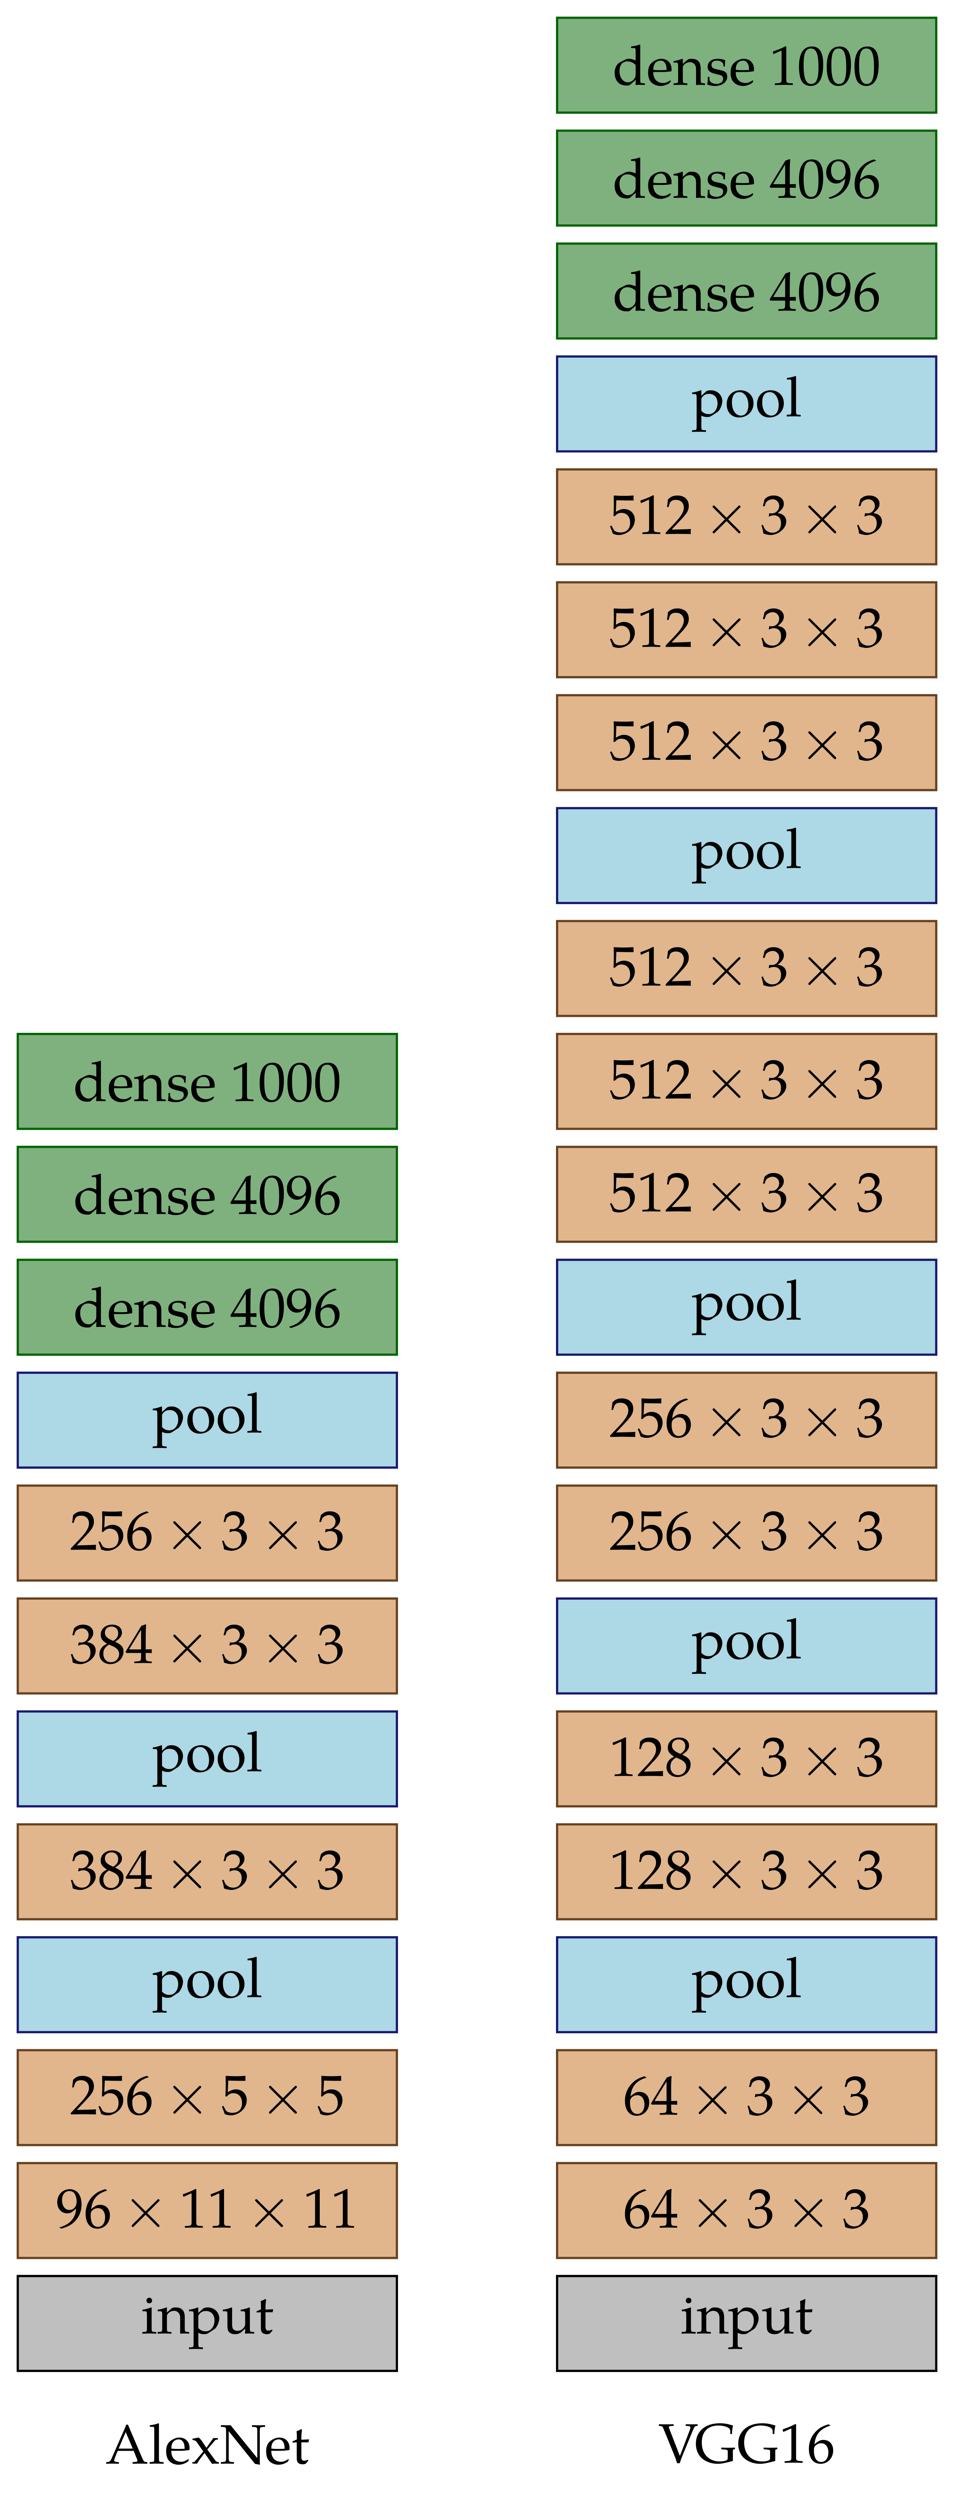 <svg height="448.145pt" viewBox="0 0 171.184 448.145" width="171.184pt" xmlns="http://www.w3.org/2000/svg" xmlns:xlink="http://www.w3.org/1999/xlink"><symbol id="a" overflow="visible"><path d="m2.703.031v-.297l-.453-.031c-.344-.016-.375-.094-.375-.719v-3.625l-.094-.031c-.5.203-1.031.344-1.547.406v.281h.359c.406 0 .438.062.438.719v2.25c0 .625-.031.703-.359.719l-.469.031v.297c.422-.016.828-.031 1.25-.031s.828.016 1.25.031zm-.75-5.938c0-.281-.203-.5-.484-.5-.312 0-.516.203-.516.5s.203.5.5.5.5-.203.5-.5zm0 0"/></symbol><symbol id="b" overflow="visible"><path d="m5.703.031v-.297l-.406-.031c-.344-.016-.375-.078-.375-.719v-1.922c0-1.172-.547-1.734-1.656-1.734-.375 0-.578.062-.797.25l-.75.656v-.875l-.094-.031c-.516.203-1.031.344-1.562.406v.281h.375c.406 0 .438.062.438.719v2.25c0 .625-.031.703-.359.719l-.453.031v.297c.406-.016.828-.031 1.234-.031s.828.016 1.234.031v-.297l-.453-.031c-.328-.016-.359-.094-.359-.719v-2.109c0-.453.656-.938 1.266-.938.672 0 1.109.5 1.109 1.266v2.828c.25-.016.516-.031.781-.031.281 0 .547.016.828.031zm0 0"/></symbol><symbol id="c" overflow="visible"><path d="m5.516-2.703c0-1.109-.906-1.969-2.062-1.969-.375 0-.734.094-.891.25l-.812.75v-.969l-.094-.031c-.516.203-1.031.344-1.562.406v.281h.375c.406 0 .438.062.438.719v5.016c0 .625-.031.703-.375.719l-.453.031v.297c.422-.016.828-.031 1.25-.031s.828.016 1.25.031v-.297l-.469-.031c-.328-.016-.359-.094-.359-.719v-1.875c.297.172.609.25 1.062.25.281 0 .547-.062.703-.172l1.141-.734c.391-.25.859-1.281.859-1.922zm-.859.375c0 1.109-.672 1.938-1.562 1.938-.547 0-.953-.172-1.344-.594v-2.062c0-.141.047-.25.172-.422.297-.375.703-.562 1.203-.562.938 0 1.531.656 1.531 1.703zm0 0"/></symbol><symbol id="d" overflow="visible"><path d="m5.797.031v-.297l-.406-.031c-.344-.016-.375-.078-.375-.719v-3.625l-.094-.031c-.5.203-1.031.344-1.547.406v.281h.359c.406 0 .438.062.438.719v1.625c0 .219-.141.5-.359.734-.281.281-.609.422-.984.422-.359 0-.641-.109-.797-.297-.141-.172-.203-.469-.203-.906v-2.953l-.094-.031c-.516.203-1.031.344-1.562.406v.281h.375c.406 0 .438.062.438.719v1.688c0 .688.062 1 .234 1.25.234.297.609.453 1.172.453.453 0 .844-.141 1.125-.391l.656-.625c0 .297 0 .453-.031.922.281-.016.547-.031.828-.031s.547.016.828.031zm0 0"/></symbol><symbol id="e" overflow="visible"><path d="m3.188-4.344-1.375.062v-.391c0-.406.031-.766.109-1.406l-.125-.109c-.234.141-.531.281-.844.375.031.297.047.484.047.781v.703l-.781.344v.219l.766-.047v2.875c0 .734.328 1.062 1.094 1.062.219 0 .469-.062.531-.125l.469-.531-.125-.172c-.25.141-.406.188-.594.188-.391 0-.547-.188-.547-.688v-2.609h1.281zm0 0"/></symbol><symbol id="f" overflow="visible"><path d="m7.531.031v-.297l-.328-.031c-.266-.016-.375-.219-.719-1.016l-2.422-5.672h-.312s-.109.344-.484 1.188l-2.203 5.016c-.141.281-.328.469-.547.484l-.359.031v.297c.359-.016.719-.031 1.078-.031.406 0 .812.016 1.203.031v-.297l-.359-.031c-.359-.031-.484-.109-.484-.266 0-.125.141-.547.344-1.047l.281-.672h2.875l.453 1.141c.172.422.219.547.219.641 0 .109-.156.188-.406.203l-.469.031v.297c.453-.016.922-.031 1.375-.031.422 0 .859.016 1.266.031zm-2.609-2.719h-2.531l1.266-2.969zm0 0"/></symbol><symbol id="g" overflow="visible"><path d="m2.703.031v-.297l-.453-.031c-.344-.016-.375-.094-.375-.719v-6.141l-.094-.078c-.438.172-.766.25-1.547.359v.281h.547c.188 0 .25.109.25.406v5.172c0 .625-.031.703-.359.719l-.469.031v.297c.422-.016.828-.031 1.25-.031s.828.016 1.25.031zm0 0"/></symbol><symbol id="h" overflow="visible"><path d="m4.469-2.781c0-1.141-.734-1.891-1.859-1.891-.359 0-.797.125-1.203.359-.812.469-1.141 1.094-1.141 2.125 0 .625.141 1.172.406 1.547.391.531 1.078.844 1.828.844.359 0 .734-.078 1.141-.266.266-.109.469-.234.516-.297l.203-.344-.125-.094c-.641.375-.875.469-1.297.469-.656 0-1.188-.297-1.469-.781-.188-.328-.266-.609-.281-1.188h1.453c.688 0 1.125-.031 1.812-.141 0-.141.016-.219.016-.344zm-.891.125-1.109.031c-.469 0-.719-.016-1.266-.062 0-.469.047-.688.172-.953.203-.438.641-.703 1.125-.703.328 0 .578.125.766.391.219.328.312.625.312 1.297zm0 0"/></symbol><symbol id="i" overflow="visible"><path d="m4.938.031v-.297l-.25-.031c-.109-.016-.234-.094-.344-.234l-1.469-2 1.406-1.656c.062-.062.172-.109.344-.109h.141v-.281h-.812l-1.234 1.75-.766-1.156c-.156-.219-.266-.359-.594-.688l-1.156.203.047.25.203.016c.188.031.406.156.5.297l1.203 1.734-1.484 1.75c-.078.094-.203.156-.297.156h-.172v.266h.859s.062-.234.594-.938l.734-.969 1.328 1.938c.203-.016.406-.031.609-.031s.406.016.609.031zm0 0"/></symbol><symbol id="j" overflow="visible"><path d="m8.109-6.594v-.297c-.406.016-.797.016-1.203.016-.391 0-.766 0-1.156-.016v.297l.438.031c.469.016.516.109.516.891v4.688l-4.797-5.906s-.328.016-.547.016c-.469 0-1.188-.016-1.188-.016v.297l.438.031c.453.016.5.109.5.891v4.469c0 .781-.047.875-.5.906l-.438.031v.297c.391-.016.766-.031 1.156-.031s.797.016 1.188.031v-.297l-.438-.031c-.453-.031-.5-.125-.5-.906v-4.609l4.719 5.859.891.156c0-.109-.031-.266-.031-.375v-5.5c0-.781.047-.875.516-.891zm0 0"/></symbol><symbol id="k" overflow="visible"><path d="m5.125-2.359c0-1.344-.984-2.312-2.344-2.312-1.453 0-2.469 1.016-2.469 2.516 0 1.406.891 2.359 2.188 2.359 1.531 0 2.625-1.078 2.625-2.562zm-.922.359c0 1.156-.516 1.875-1.328 1.875-.969 0-1.625-.969-1.625-2.375 0-1.203.469-1.844 1.359-1.844.906 0 1.594 1 1.594 2.344zm0 0"/></symbol><symbol id="l" overflow="visible"><path d="m5.766.031v-.297l-.453-.031c-.344-.016-.375-.094-.375-.719v-6.141l-.078-.078c-.438.172-.766.25-1.562.359v.281h.562c.172 0 .25.109.25.406v1.828c-.562-.234-.844-.312-1.188-.312-.266 0-.516.062-.766.188l-.875.453c-.562.297-.938 1.031-.938 1.875 0 .797.281 1.453.766 1.859.344.281.797.422 1.453.422.203 0 .422-.047.484-.078l1.094-.938-.047.922c.266-.016.516-.031.766-.031.297 0 .609.016.906.031zm-1.656-2.234c0 .641-.016.75-.156.984-.281.469-.766.766-1.234.766-.875 0-1.5-.844-1.5-2.031 0-1.078.531-1.719 1.438-1.719.375 0 .766.125 1.125.359.203.141.328.281.328.359zm0 0"/></symbol><symbol id="m" overflow="visible"><path d="m3.891-1.469c0-.312-.078-.547-.266-.75-.266-.25-.594-.359-1.469-.531-.828-.156-1.094-.359-1.094-.812 0-.5.359-.781.969-.781.656 0 1.172.344 1.172.812v.234h.281c0-.578.016-.812.047-1.125-.531-.188-.891-.25-1.297-.25-1.156 0-1.859.547-1.859 1.438 0 .484.219.828.672 1.031.266.125.797.281 1.469.422.453.109.641.312.641.688 0 .547-.5.922-1.203.922-.734 0-1.25-.344-1.25-.844v-.406h-.297c0 .688-.031.984-.109 1.375.516.172.906.25 1.375.25 1.297 0 2.219-.703 2.219-1.672zm0 0"/></symbol><symbol id="n" overflow="visible"><path d="m4.703.031v-.297l-.469-.031c-.5-.031-.609-.156-.609-.766v-.734c.594 0 .797 0 1.078.031v-.703s-.484.031-.812.031h-.266v-1.391c0-1.781.031-2.625.078-3.047l-.125-.047-.734.266-2.828 4.625.109.234h2.672v.734c0 .609-.109.75-.609.766l-.609.031v.297c.531-.016 1.062-.031 1.609-.031.5 0 1.016.016 1.516.031zm-1.906-2.469h-2.156l2.156-3.516zm0 0"/></symbol><symbol id="o" overflow="visible"><path d="m4.641-3.656c0-2.172-.656-3.219-2.016-3.219-1.547 0-2.328 1.234-2.328 3.641 0 1.172.203 2.172.547 2.672.359.484.906.766 1.531.766 1.5 0 2.266-1.297 2.266-3.859zm-.844.5c0 2.125-.375 3-1.297 3-.969 0-1.375-1-1.375-3.438 0-2.094.375-2.922 1.312-2.922.969 0 1.359.969 1.359 3.359zm0 0"/></symbol><symbol id="p" overflow="visible"><path d="m4.562-4.156c0-1.688-.812-2.719-2.125-2.719-1.281 0-2.234 1-2.234 2.344 0 1.141.75 1.984 1.781 1.984.344 0 .734-.109.906-.266l.703-.578c-.078 1.672-1.172 2.906-2.969 3.344v.078l.328.172c1.109-.359 1.594-.594 2.125-1.047.969-.828 1.484-1.984 1.484-3.312zm-.875-.531c0 .906-.531 1.531-1.297 1.531-.797 0-1.328-.719-1.328-1.75 0-1 .516-1.641 1.328-1.641.453 0 .781.203 1 .594.172.328.297.812.297 1.266zm0 0"/></symbol><symbol id="q" overflow="visible"><path d="m4.672-2.188c0-1.141-.688-1.891-1.75-1.891-.594 0-.953.234-1.609.781.203-1.812 1.047-2.781 2.828-3.328v-.078l-.359-.172c-.953.328-1.375.531-1.875.969-1.031.859-1.594 2.078-1.594 3.438 0 1.656.797 2.672 2.094 2.672s2.266-1.031 2.266-2.391zm-.859.359c0 1.031-.516 1.703-1.281 1.703-.844 0-1.312-.734-1.312-2.062 0-.359.047-.547.156-.719.219-.328.688-.578 1.172-.578.75 0 1.266.656 1.266 1.656zm0 0"/></symbol><symbol id="r" overflow="visible"><path d="m4.172.031v-.297l-.516-.031c-.562-.031-.656-.141-.656-.656v-5.922l-.141-.047c-.641.344-1.359.641-2.266.953l.078.438h.094l1.281-.578.031-.016c.062 0 .078.094.078.328v4.844c0 .516-.109.625-.641.656l-.562.031v.297c.547-.016 1.094-.031 1.656-.031.516 0 1.047.016 1.562.031zm0 0"/></symbol><symbol id="s" overflow="visible"><path d="m7.031-6.594v-.297c-.359.016-.719.016-1.062.016-.359 0-.719 0-1.078-.016v.297l.516.031c.359.016.391.297.25.641l-1.812 4.719-1.969-5.062c-.047-.141.031-.297.297-.297l.562-.031v-.297c-.438.016-.891.016-1.328.016s-.891 0-1.328-.016v.297l.359.031c.203.016.312.109.438.406l1.875 4.594c.312.766.438 1.109.578 1.656h.5c.188-.625.312-.953.641-1.75l1.734-4.203c.234-.547.359-.688.531-.703zm0 0"/></symbol><symbol id="t" overflow="visible"><path d="m7.25-2.453-.031-.25c-.406.016-.812.031-1.234.031-.406 0-.797-.016-1.203-.031v.297l.828.078c.25.016.328.109.328.344v1c0 .25-.016.359-.062.438-.109.188-.703.328-1.359.328-1.969 0-3.234-1.312-3.234-3.391 0-1.922 1.078-3.047 2.953-3.047.516 0 .953.062 1.328.188.578.188.828.422.828.797v.531h.312c0-.516.062-.984.188-1.516-1.094-.328-1.609-.406-2.406-.406-2.578 0-4.266 1.453-4.266 3.656 0 1.016.344 1.906.969 2.516.703.688 1.766 1.094 2.922 1.094.703 0 1.391-.141 2.75-.516v-1.672c0-.312.016-.328.109-.375zm0 0"/></symbol><symbol id="u" overflow="visible"><path d="m.953.203c1.109-.359 1.594-.594 2.125-1.047.969-.828 1.484-1.984 1.484-3.312 0-1.688-.812-2.719-2.125-2.719-1.281 0-2.234 1-2.234 2.344 0 1.141.75 1.984 1.781 1.984.344 0 .734-.109.906-.266l.703-.578c-.078 1.672-1.172 2.906-2.969 3.344v.078zm1.438-6.75c.453 0 .781.203 1 .594.172.328.297.812.297 1.266 0 .906-.531 1.531-1.297 1.531-.797 0-1.328-.719-1.328-1.75 0-1 .516-1.641 1.328-1.641zm0 0"/></symbol><symbol id="v" overflow="visible"><path d="m4.141-6.703-.359-.172c-.953.328-1.375.531-1.875.969-1.031.859-1.594 2.078-1.594 3.438 0 1.656.797 2.672 2.094 2.672s2.266-1.031 2.266-2.391c0-1.141-.688-1.891-1.75-1.891-.5 0-.797.125-1.391.594-.109.094-.109.109-.219.188.203-1.812 1.047-2.781 2.828-3.328zm-1.594 3.219c.75 0 1.266.656 1.266 1.656 0 1.031-.516 1.703-1.281 1.703-.844 0-1.312-.734-1.312-2.062 0-.359.047-.547.156-.719.219-.328.688-.578 1.172-.578zm0 0"/></symbol><symbol id="w" overflow="visible"><path d="m.672-5.531h.094l1.281-.578c.016-.016.031-.016.031-.016.062 0 .078.094.078.328v4.844c0 .516-.109.625-.641.656l-.562.031v.297c1.547-.031 1.547-.031 1.656-.031.125 0 .344 0 .688.016.109 0 .469 0 .875.016v-.297l-.516-.031c-.562-.031-.656-.141-.656-.656v-5.922l-.141-.047c-.641.344-1.359.641-2.266.953zm0 0"/></symbol><symbol id="x" overflow="visible"><path d="m.156-.234v.266c1.875-.031 1.875-.031 2.219-.031.359 0 .359 0 2.297.031-.031-.203-.031-.312-.031-.453 0-.125 0-.219.031-.453-1.156.062-1.609.062-3.453.109l1.812-1.922c.969-1.031 1.266-1.578 1.266-2.328 0-1.141-.781-1.859-2.047-1.859-.719 0-1.203.203-1.688.703l-.172 1.359h.281l.141-.469c.156-.578.516-.812 1.188-.812.844 0 1.406.531 1.406 1.375 0 .75-.422 1.484-1.547 2.688zm0 0"/></symbol><symbol id="y" overflow="visible"><path d="m1.266-6.031c1.281.047 1.844.047 3.047.047l.047-.047c-.016-.172-.016-.266-.016-.391 0-.141 0-.219.016-.391l-.047-.062c-.75.047-1.203.062-1.734.062-.547 0-1-.016-1.734-.062l-.062.062c.016.609.031 1.047.031 1.359 0 .844-.031 1.797-.062 2.25l.203.047c.469-.469.734-.609 1.219-.609.953 0 1.562.688 1.562 1.766 0 1.109-.641 1.75-1.734 1.75-.531 0-1.031-.172-1.172-.438l-.453-.812-.25.141c.234.562.359.875.5 1.312.266.156.672.25 1.094.25.672 0 1.375-.297 1.938-.766.594-.547.922-1.219.922-1.953 0-1.141-.812-1.938-1.953-1.938-.469 0-.828.141-1.453.5zm0 0"/></symbol><symbol id="z" overflow="visible"><path d="m.422-4.969h.312l.188-.547c.109-.344.734-.688 1.25-.688.656 0 1.172.531 1.172 1.156 0 .75-.578 1.375-1.297 1.375-.078 0-.188 0-.312-.016l-.156-.016-.109.531.062.062c.375-.172.578-.219.844-.219.828 0 1.297.531 1.297 1.438 0 1.016-.594 1.688-1.531 1.688-.453 0-.859-.156-1.156-.438-.25-.219-.375-.453-.562-.984l-.266.094c.203.609.281.969.344 1.469.531.188.969.266 1.328.266.797 0 1.719-.453 2.266-1.125.344-.406.516-.844.516-1.312 0-.484-.203-.891-.562-1.141-.25-.188-.484-.266-.969-.359.797-.609 1.094-1.078 1.094-1.656 0-.891-.75-1.484-1.844-1.484-.688 0-1.125.203-1.609.672zm0 0"/></symbol><symbol id="A" overflow="visible"><path d="m1.672-3.438c-.406.188-.578.297-.797.5-.375.391-.578.828-.578 1.359 0 1.016.828 1.781 1.953 1.781 1.297 0 2.375-1.016 2.375-2.25 0-.797-.375-1.234-1.5-1.75.906-.625 1.219-1.031 1.219-1.641 0-.859-.703-1.438-1.766-1.438-1.188 0-2.047.766-2.047 1.812 0 .672.266 1.062 1.141 1.625zm1.156.5c.625.281 1.016.766 1.016 1.297 0 .844-.641 1.5-1.438 1.5-.844 0-1.406-.594-1.406-1.531 0-.719.297-1.172 1.031-1.625zm-.609-1.281c-.625-.312-.938-.703-.938-1.203 0-.656.469-1.109 1.188-1.109s1.203.484 1.203 1.203c0 .578-.25.969-.906 1.375zm0 0"/></symbol><symbol id="B" overflow="visible"><path d="m2.797-1.797v.734c0 .609-.109.75-.609.766l-.609.031v.297c1.328-.031 1.328-.031 1.562-.031s.234 0 1.562.031v-.297l-.469-.031c-.5-.031-.609-.156-.609-.766v-.734c.594 0 .797 0 1.078.031v-.703c-.469.031-.656.031-.812.031h-.266v-1.391c0-1.781.031-2.625.078-3.047l-.125-.047-.734.266-2.828 4.625.109.234zm0-.641h-2.156l2.156-3.516zm0 0"/></symbol><symbol id="C" overflow="visible"><path d="m4.031-2.891-2.078-2.062c-.109-.125-.141-.141-.219-.141-.109 0-.203.094-.203.203 0 .078.016.094.125.219l2.078 2.078-2.078 2.078c-.109.125-.125.141-.125.219 0 .109.094.203.203.203.078 0 .109-.016.219-.141l2.078-2.062 2.141 2.141c.016.016.094.062.156.062.125 0 .203-.094.203-.203 0-.031 0-.062-.031-.125 0-.016-1.656-1.641-2.172-2.172l1.891-1.906c.062-.047.219-.188.266-.25.016-.016.047-.062.047-.141 0-.109-.078-.203-.203-.203-.078 0-.125.047-.234.156zm0 0"/></symbol><path d="m-34.017-8.505h68.031v17.008h-68.031zm0 0" fill="#bfbfbf" stroke="#000" stroke-miterlimit="10" stroke-width=".399" transform="matrix(1 0 0 -1 37.204 416.511)"/><g><use x="25.333" xlink:href="#a" y="418.31"/><use x="28.232" xlink:href="#b" y="418.31"/></g><g><use x="33.831" xlink:href="#c" y="418.31"/><use x="39.819" xlink:href="#d" y="418.31"/><use x="45.826" xlink:href="#e" y="418.31"/></g><g><use x="18.897" xlink:href="#f" y="441.636"/><use x="26.648" xlink:href="#g" y="441.636"/><use x="29.547" xlink:href="#h" y="441.636"/><use x="34.319" xlink:href="#i" y="441.636"/><use x="39.46" xlink:href="#j" y="441.636"/></g><g><use x="47.49" xlink:href="#h" y="441.636"/><use x="52.262" xlink:href="#e" y="441.636"/></g><path d="m-34.017 11.738h68.031v17.008h-68.031zm0 0" fill="#e1b68c" stroke="#674220" stroke-miterlimit="10" stroke-width=".399" transform="matrix(1 0 0 -1 37.204 416.511)"/><g><use x="10.067" xlink:href="#u" y="399.319"/><use x="15.048" xlink:href="#v" y="399.319"/></g><use x="22.091" xlink:href="#C" y="399.319"/><g><use x="32.222" xlink:href="#w" y="399.319"/><use x="37.203" xlink:href="#w" y="399.319"/></g><use x="44.247" xlink:href="#C" y="399.319"/><g><use x="54.378" xlink:href="#w" y="399.319"/><use x="59.359" xlink:href="#w" y="399.319"/></g><path d="m-34.017 31.98h68.031v17.008h-68.031zm0 0" fill="#e1b68c" stroke="#674220" stroke-miterlimit="10" stroke-width=".399" transform="matrix(1 0 0 -1 37.204 416.511)"/><g><use x="12.558" xlink:href="#x" y="379.003"/><use x="17.539" xlink:href="#y" y="379.003"/><use x="22.521" xlink:href="#v" y="379.003"/></g><use x="29.563" xlink:href="#C" y="379.003"/><use x="39.694" xlink:href="#y" y="379.003"/><use x="46.737" xlink:href="#C" y="379.003"/><use x="56.869" xlink:href="#y" y="379.003"/><path d="m-34.017 52.218h68.031v17.008h-68.031zm0 0" fill="#add8e5" stroke="#191970" stroke-miterlimit="10" stroke-width=".399" transform="matrix(1 0 0 -1 37.204 416.511)"/><g><use x="27.321" xlink:href="#c" y="358.005"/><use x="33.309" xlink:href="#k" y="358.005"/><use x="38.748" xlink:href="#k" y="358.005"/><use x="44.188" xlink:href="#g" y="358.005"/></g><path d="m-34.017 72.46h68.031v17.008h-68.031zm0 0" fill="#e1b68c" stroke="#674220" stroke-miterlimit="10" stroke-width=".399" transform="matrix(1 0 0 -1 37.204 416.511)"/><g><use x="12.558" xlink:href="#z" y="338.596"/><use x="17.539" xlink:href="#A" y="338.596"/><use x="22.521" xlink:href="#B" y="338.596"/></g><use x="29.563" xlink:href="#C" y="338.596"/><use x="39.694" xlink:href="#z" y="338.596"/><use x="46.737" xlink:href="#C" y="338.596"/><use x="56.869" xlink:href="#z" y="338.596"/><path d="m-34.017 92.702h68.031v17.008h-68.031zm0 0" fill="#add8e5" stroke="#191970" stroke-miterlimit="10" stroke-width=".399" transform="matrix(1 0 0 -1 37.204 416.511)"/><g><use x="27.321" xlink:href="#c" y="317.523"/><use x="33.309" xlink:href="#k" y="317.523"/><use x="38.748" xlink:href="#k" y="317.523"/><use x="44.188" xlink:href="#g" y="317.523"/></g><path d="m-34.017 112.945h68.031v17.008h-68.031zm0 0" fill="#e1b68c" stroke="#674220" stroke-miterlimit="10" stroke-width=".399" transform="matrix(1 0 0 -1 37.204 416.511)"/><g><use x="12.558" xlink:href="#z" y="298.114"/><use x="17.539" xlink:href="#A" y="298.114"/><use x="22.521" xlink:href="#B" y="298.114"/></g><use x="29.563" xlink:href="#C" y="298.114"/><use x="39.694" xlink:href="#z" y="298.114"/><use x="46.737" xlink:href="#C" y="298.114"/><use x="56.869" xlink:href="#z" y="298.114"/><path d="m-34.017 133.183h68.031v17.012h-68.031zm0 0" fill="#e1b68c" stroke="#674220" stroke-miterlimit="10" stroke-width=".399" transform="matrix(1 0 0 -1 37.204 416.511)"/><g><use x="12.558" xlink:href="#x" y="277.798"/><use x="17.539" xlink:href="#y" y="277.798"/><use x="22.521" xlink:href="#v" y="277.798"/></g><use x="29.563" xlink:href="#C" y="277.798"/><use x="39.694" xlink:href="#z" y="277.798"/><use x="46.737" xlink:href="#C" y="277.798"/><use x="56.869" xlink:href="#z" y="277.798"/><path d="m-34.017 153.425h68.031v17.008h-68.031zm0 0" fill="#add8e5" stroke="#191970" stroke-miterlimit="10" stroke-width=".399" transform="matrix(1 0 0 -1 37.204 416.511)"/><g><use x="27.321" xlink:href="#c" y="256.8"/><use x="33.309" xlink:href="#k" y="256.8"/><use x="38.748" xlink:href="#k" y="256.8"/><use x="44.188" xlink:href="#g" y="256.8"/></g><path d="m-34.017 173.667h68.031v17.008h-68.031zm0 0" fill="#7fb17f" stroke="#006400" stroke-miterlimit="10" stroke-width=".399" transform="matrix(1 0 0 -1 37.204 416.511)"/><g><use x="13.169" xlink:href="#l" y="237.859"/><use x="19.256" xlink:href="#h" y="237.859"/><use x="24.028" xlink:href="#b" y="237.859"/><use x="29.827" xlink:href="#m" y="237.859"/><use x="34.051" xlink:href="#h" y="237.859"/></g><g><use x="41.313" xlink:href="#n" y="237.859"/><use x="46.295" xlink:href="#o" y="237.859"/><use x="51.276" xlink:href="#p" y="237.859"/><use x="56.257" xlink:href="#q" y="237.859"/></g><path d="m-34.017 193.909h68.031v17.008h-68.031zm0 0" fill="#7fb17f" stroke="#006400" stroke-miterlimit="10" stroke-width=".399" transform="matrix(1 0 0 -1 37.204 416.511)"/><g><use x="13.169" xlink:href="#l" y="217.618"/><use x="19.256" xlink:href="#h" y="217.618"/><use x="24.028" xlink:href="#b" y="217.618"/><use x="29.827" xlink:href="#m" y="217.618"/><use x="34.051" xlink:href="#h" y="217.618"/></g><g><use x="41.313" xlink:href="#n" y="217.618"/><use x="46.295" xlink:href="#o" y="217.618"/><use x="51.276" xlink:href="#p" y="217.618"/><use x="56.257" xlink:href="#q" y="217.618"/></g><path d="m-34.017 214.148h68.031v17.012h-68.031zm0 0" fill="#7fb17f" stroke="#006400" stroke-miterlimit="10" stroke-width=".399" transform="matrix(1 0 0 -1 37.204 416.511)"/><g><use x="13.169" xlink:href="#l" y="197.377"/><use x="19.256" xlink:href="#h" y="197.377"/><use x="24.028" xlink:href="#b" y="197.377"/><use x="29.827" xlink:href="#m" y="197.377"/><use x="34.051" xlink:href="#h" y="197.377"/></g><g><use x="41.313" xlink:href="#r" y="197.377"/><use x="46.295" xlink:href="#o" y="197.377"/><use x="51.276" xlink:href="#o" y="197.377"/><use x="56.257" xlink:href="#o" y="197.377"/></g><path d="m62.761-8.505h68.031v17.008h-68.031zm0 0" fill="#bfbfbf" stroke="#000" stroke-miterlimit="10" stroke-width=".399" transform="matrix(1 0 0 -1 37.204 416.511)"/><g><use x="122.11" xlink:href="#a" y="418.31"/><use x="125.009" xlink:href="#b" y="418.31"/></g><g><use x="130.608" xlink:href="#c" y="418.31"/><use x="136.596" xlink:href="#d" y="418.31"/><use x="142.603" xlink:href="#e" y="418.31"/></g><use x="118.15" xlink:href="#s" y="441.467"/><g><use x="124.646" xlink:href="#t" y="441.467"/><use x="132.247" xlink:href="#t" y="441.467"/><use x="139.849" xlink:href="#r" y="441.467"/><use x="144.83" xlink:href="#q" y="441.467"/></g><path d="m62.761 11.738h68.031v17.008h-68.031zm0 0" fill="#e1b68c" stroke="#674220" stroke-miterlimit="10" stroke-width=".399" transform="matrix(1 0 0 -1 37.204 416.511)"/><g><use x="111.825" xlink:href="#v" y="399.319"/><use x="116.806" xlink:href="#B" y="399.319"/></g><use x="123.849" xlink:href="#C" y="399.319"/><use x="133.98" xlink:href="#z" y="399.319"/><use x="141.023" xlink:href="#C" y="399.319"/><use x="151.154" xlink:href="#z" y="399.319"/><path d="m62.761 31.98h68.031v17.008h-68.031zm0 0" fill="#e1b68c" stroke="#674220" stroke-miterlimit="10" stroke-width=".399" transform="matrix(1 0 0 -1 37.204 416.511)"/><g><use x="111.825" xlink:href="#v" y="379.078"/><use x="116.806" xlink:href="#B" y="379.078"/></g><use x="123.849" xlink:href="#C" y="379.078"/><use x="133.98" xlink:href="#z" y="379.078"/><use x="141.023" xlink:href="#C" y="379.078"/><use x="151.154" xlink:href="#z" y="379.078"/><path d="m62.761 52.218h68.031v17.008h-68.031zm0 0" fill="#add8e5" stroke="#191970" stroke-miterlimit="10" stroke-width=".399" transform="matrix(1 0 0 -1 37.204 416.511)"/><g><use x="124.097" xlink:href="#c" y="358.005"/><use x="130.085" xlink:href="#k" y="358.005"/><use x="135.524" xlink:href="#k" y="358.005"/><use x="140.964" xlink:href="#g" y="358.005"/></g><path d="m62.761 72.46h68.031v17.008h-68.031zm0 0" fill="#e1b68c" stroke="#674220" stroke-miterlimit="10" stroke-width=".399" transform="matrix(1 0 0 -1 37.204 416.511)"/><g><use x="109.334" xlink:href="#w" y="338.596"/><use x="114.315" xlink:href="#x" y="338.596"/><use x="119.297" xlink:href="#A" y="338.596"/></g><use x="126.34" xlink:href="#C" y="338.596"/><use x="136.471" xlink:href="#z" y="338.596"/><use x="143.514" xlink:href="#C" y="338.596"/><use x="153.645" xlink:href="#z" y="338.596"/><path d="m62.761 92.702h68.031v17.008h-68.031zm0 0" fill="#e1b68c" stroke="#674220" stroke-miterlimit="10" stroke-width=".399" transform="matrix(1 0 0 -1 37.204 416.511)"/><g><use x="109.334" xlink:href="#w" y="318.355"/><use x="114.315" xlink:href="#x" y="318.355"/><use x="119.297" xlink:href="#A" y="318.355"/></g><use x="126.34" xlink:href="#C" y="318.355"/><use x="136.471" xlink:href="#z" y="318.355"/><use x="143.514" xlink:href="#C" y="318.355"/><use x="153.645" xlink:href="#z" y="318.355"/><path d="m62.761 112.945h68.031v17.008h-68.031zm0 0" fill="#add8e5" stroke="#191970" stroke-miterlimit="10" stroke-width=".399" transform="matrix(1 0 0 -1 37.204 416.511)"/><g><use x="124.097" xlink:href="#c" y="297.282"/><use x="130.085" xlink:href="#k" y="297.282"/><use x="135.524" xlink:href="#k" y="297.282"/><use x="140.964" xlink:href="#g" y="297.282"/></g><path d="m62.761 133.183h68.031v17.012h-68.031zm0 0" fill="#e1b68c" stroke="#674220" stroke-miterlimit="10" stroke-width=".399" transform="matrix(1 0 0 -1 37.204 416.511)"/><g><use x="109.334" xlink:href="#x" y="277.798"/><use x="114.315" xlink:href="#y" y="277.798"/><use x="119.297" xlink:href="#v" y="277.798"/></g><use x="126.34" xlink:href="#C" y="277.798"/><use x="136.471" xlink:href="#z" y="277.798"/><use x="143.514" xlink:href="#C" y="277.798"/><use x="153.645" xlink:href="#z" y="277.798"/><path d="m62.761 153.425h68.031v17.008h-68.031zm0 0" fill="#e1b68c" stroke="#674220" stroke-miterlimit="10" stroke-width=".399" transform="matrix(1 0 0 -1 37.204 416.511)"/><g><use x="109.334" xlink:href="#x" y="257.557"/><use x="114.315" xlink:href="#y" y="257.557"/><use x="119.297" xlink:href="#v" y="257.557"/></g><use x="126.34" xlink:href="#C" y="257.557"/><use x="136.471" xlink:href="#z" y="257.557"/><use x="143.514" xlink:href="#C" y="257.557"/><use x="153.645" xlink:href="#z" y="257.557"/><path d="m62.761 173.667h68.031v17.008h-68.031zm0 0" fill="#add8e5" stroke="#191970" stroke-miterlimit="10" stroke-width=".399" transform="matrix(1 0 0 -1 37.204 416.511)"/><g><use x="124.097" xlink:href="#c" y="236.559"/><use x="130.085" xlink:href="#k" y="236.559"/><use x="135.524" xlink:href="#k" y="236.559"/><use x="140.964" xlink:href="#g" y="236.559"/></g><path d="m62.761 193.909h68.031v17.008h-68.031zm0 0" fill="#e1b68c" stroke="#674220" stroke-miterlimit="10" stroke-width=".399" transform="matrix(1 0 0 -1 37.204 416.511)"/><g><use x="109.334" xlink:href="#y" y="217.15"/><use x="114.315" xlink:href="#w" y="217.15"/><use x="119.297" xlink:href="#x" y="217.15"/></g><use x="126.34" xlink:href="#C" y="217.15"/><use x="136.471" xlink:href="#z" y="217.15"/><use x="143.514" xlink:href="#C" y="217.15"/><use x="153.645" xlink:href="#z" y="217.15"/><path d="m62.761 214.148h68.031v17.012h-68.031zm0 0" fill="#e1b68c" stroke="#674220" stroke-miterlimit="10" stroke-width=".399" transform="matrix(1 0 0 -1 37.204 416.511)"/><g><use x="109.334" xlink:href="#y" y="196.909"/><use x="114.315" xlink:href="#w" y="196.909"/><use x="119.297" xlink:href="#x" y="196.909"/></g><use x="126.34" xlink:href="#C" y="196.909"/><use x="136.471" xlink:href="#z" y="196.909"/><use x="143.514" xlink:href="#C" y="196.909"/><use x="153.645" xlink:href="#z" y="196.909"/><path d="m62.761 234.39h68.031v17.008h-68.031zm0 0" fill="#e1b68c" stroke="#674220" stroke-miterlimit="10" stroke-width=".399" transform="matrix(1 0 0 -1 37.204 416.511)"/><g><use x="109.334" xlink:href="#y" y="176.668"/><use x="114.315" xlink:href="#w" y="176.668"/><use x="119.297" xlink:href="#x" y="176.668"/></g><use x="126.34" xlink:href="#C" y="176.668"/><use x="136.471" xlink:href="#z" y="176.668"/><use x="143.514" xlink:href="#C" y="176.668"/><use x="153.645" xlink:href="#z" y="176.668"/><path d="m62.761 254.632h68.031v17.008h-68.031zm0 0" fill="#add8e5" stroke="#191970" stroke-miterlimit="10" stroke-width=".399" transform="matrix(1 0 0 -1 37.204 416.511)"/><g><use x="124.097" xlink:href="#c" y="155.595"/><use x="130.085" xlink:href="#k" y="155.595"/><use x="135.524" xlink:href="#k" y="155.595"/><use x="140.964" xlink:href="#g" y="155.595"/></g><path d="m62.761 274.874h68.031v17.008h-68.031zm0 0" fill="#e1b68c" stroke="#674220" stroke-miterlimit="10" stroke-width=".399" transform="matrix(1 0 0 -1 37.204 416.511)"/><g><use x="109.334" xlink:href="#y" y="136.186"/><use x="114.315" xlink:href="#w" y="136.186"/><use x="119.297" xlink:href="#x" y="136.186"/></g><use x="126.34" xlink:href="#C" y="136.186"/><use x="136.471" xlink:href="#z" y="136.186"/><use x="143.514" xlink:href="#C" y="136.186"/><use x="153.645" xlink:href="#z" y="136.186"/><path d="m62.761 295.113h68.031v17.012h-68.031zm0 0" fill="#e1b68c" stroke="#674220" stroke-miterlimit="10" stroke-width=".399" transform="matrix(1 0 0 -1 37.204 416.511)"/><g><use x="109.334" xlink:href="#y" y="115.945"/><use x="114.315" xlink:href="#w" y="115.945"/><use x="119.297" xlink:href="#x" y="115.945"/></g><use x="126.34" xlink:href="#C" y="115.945"/><use x="136.471" xlink:href="#z" y="115.945"/><use x="143.514" xlink:href="#C" y="115.945"/><use x="153.645" xlink:href="#z" y="115.945"/><path d="m62.761 315.355h68.031v17.008h-68.031zm0 0" fill="#e1b68c" stroke="#674220" stroke-miterlimit="10" stroke-width=".399" transform="matrix(1 0 0 -1 37.204 416.511)"/><g><use x="109.334" xlink:href="#y" y="95.704"/><use x="114.315" xlink:href="#w" y="95.704"/><use x="119.297" xlink:href="#x" y="95.704"/></g><use x="126.34" xlink:href="#C" y="95.704"/><use x="136.471" xlink:href="#z" y="95.704"/><use x="143.514" xlink:href="#C" y="95.704"/><use x="153.645" xlink:href="#z" y="95.704"/><path d="m62.761 335.597h68.031v17.008h-68.031zm0 0" fill="#add8e5" stroke="#191970" stroke-miterlimit="10" stroke-width=".399" transform="matrix(1 0 0 -1 37.204 416.511)"/><g><use x="124.097" xlink:href="#c" y="74.631"/><use x="130.085" xlink:href="#k" y="74.631"/><use x="135.524" xlink:href="#k" y="74.631"/><use x="140.964" xlink:href="#g" y="74.631"/></g><path d="m62.761 355.839h68.031v17.008h-68.031zm0 0" fill="#7fb17f" stroke="#006400" stroke-miterlimit="10" stroke-width=".399" transform="matrix(1 0 0 -1 37.204 416.511)"/><g><use x="109.945" xlink:href="#l" y="55.691"/><use x="116.032" xlink:href="#h" y="55.691"/><use x="120.804" xlink:href="#b" y="55.691"/><use x="126.603" xlink:href="#m" y="55.691"/><use x="130.827" xlink:href="#h" y="55.691"/></g><g><use x="138.089" xlink:href="#n" y="55.691"/><use x="143.071" xlink:href="#o" y="55.691"/><use x="148.052" xlink:href="#p" y="55.691"/><use x="153.033" xlink:href="#q" y="55.691"/></g><path d="m62.761 376.081h68.031v17.008h-68.031zm0 0" fill="#7fb17f" stroke="#006400" stroke-miterlimit="10" stroke-width=".399" transform="matrix(1 0 0 -1 37.204 416.511)"/><g><use x="109.945" xlink:href="#l" y="35.45"/><use x="116.032" xlink:href="#h" y="35.45"/><use x="120.804" xlink:href="#b" y="35.45"/><use x="126.603" xlink:href="#m" y="35.45"/><use x="130.827" xlink:href="#h" y="35.45"/></g><g><use x="138.089" xlink:href="#n" y="35.45"/><use x="143.071" xlink:href="#o" y="35.45"/><use x="148.052" xlink:href="#p" y="35.45"/><use x="153.033" xlink:href="#q" y="35.45"/></g><path d="m62.761 396.32h68.031v17.008h-68.031zm0 0" fill="#7fb17f" stroke="#006400" stroke-miterlimit="10" stroke-width=".399" transform="matrix(1 0 0 -1 37.204 416.511)"/><g><use x="109.945" xlink:href="#l" y="15.209"/><use x="116.032" xlink:href="#h" y="15.209"/><use x="120.804" xlink:href="#b" y="15.209"/><use x="126.603" xlink:href="#m" y="15.209"/><use x="130.827" xlink:href="#h" y="15.209"/></g><g><use x="138.089" xlink:href="#r" y="15.209"/><use x="143.071" xlink:href="#o" y="15.209"/><use x="148.052" xlink:href="#o" y="15.209"/><use x="153.033" xlink:href="#o" y="15.209"/></g></svg>